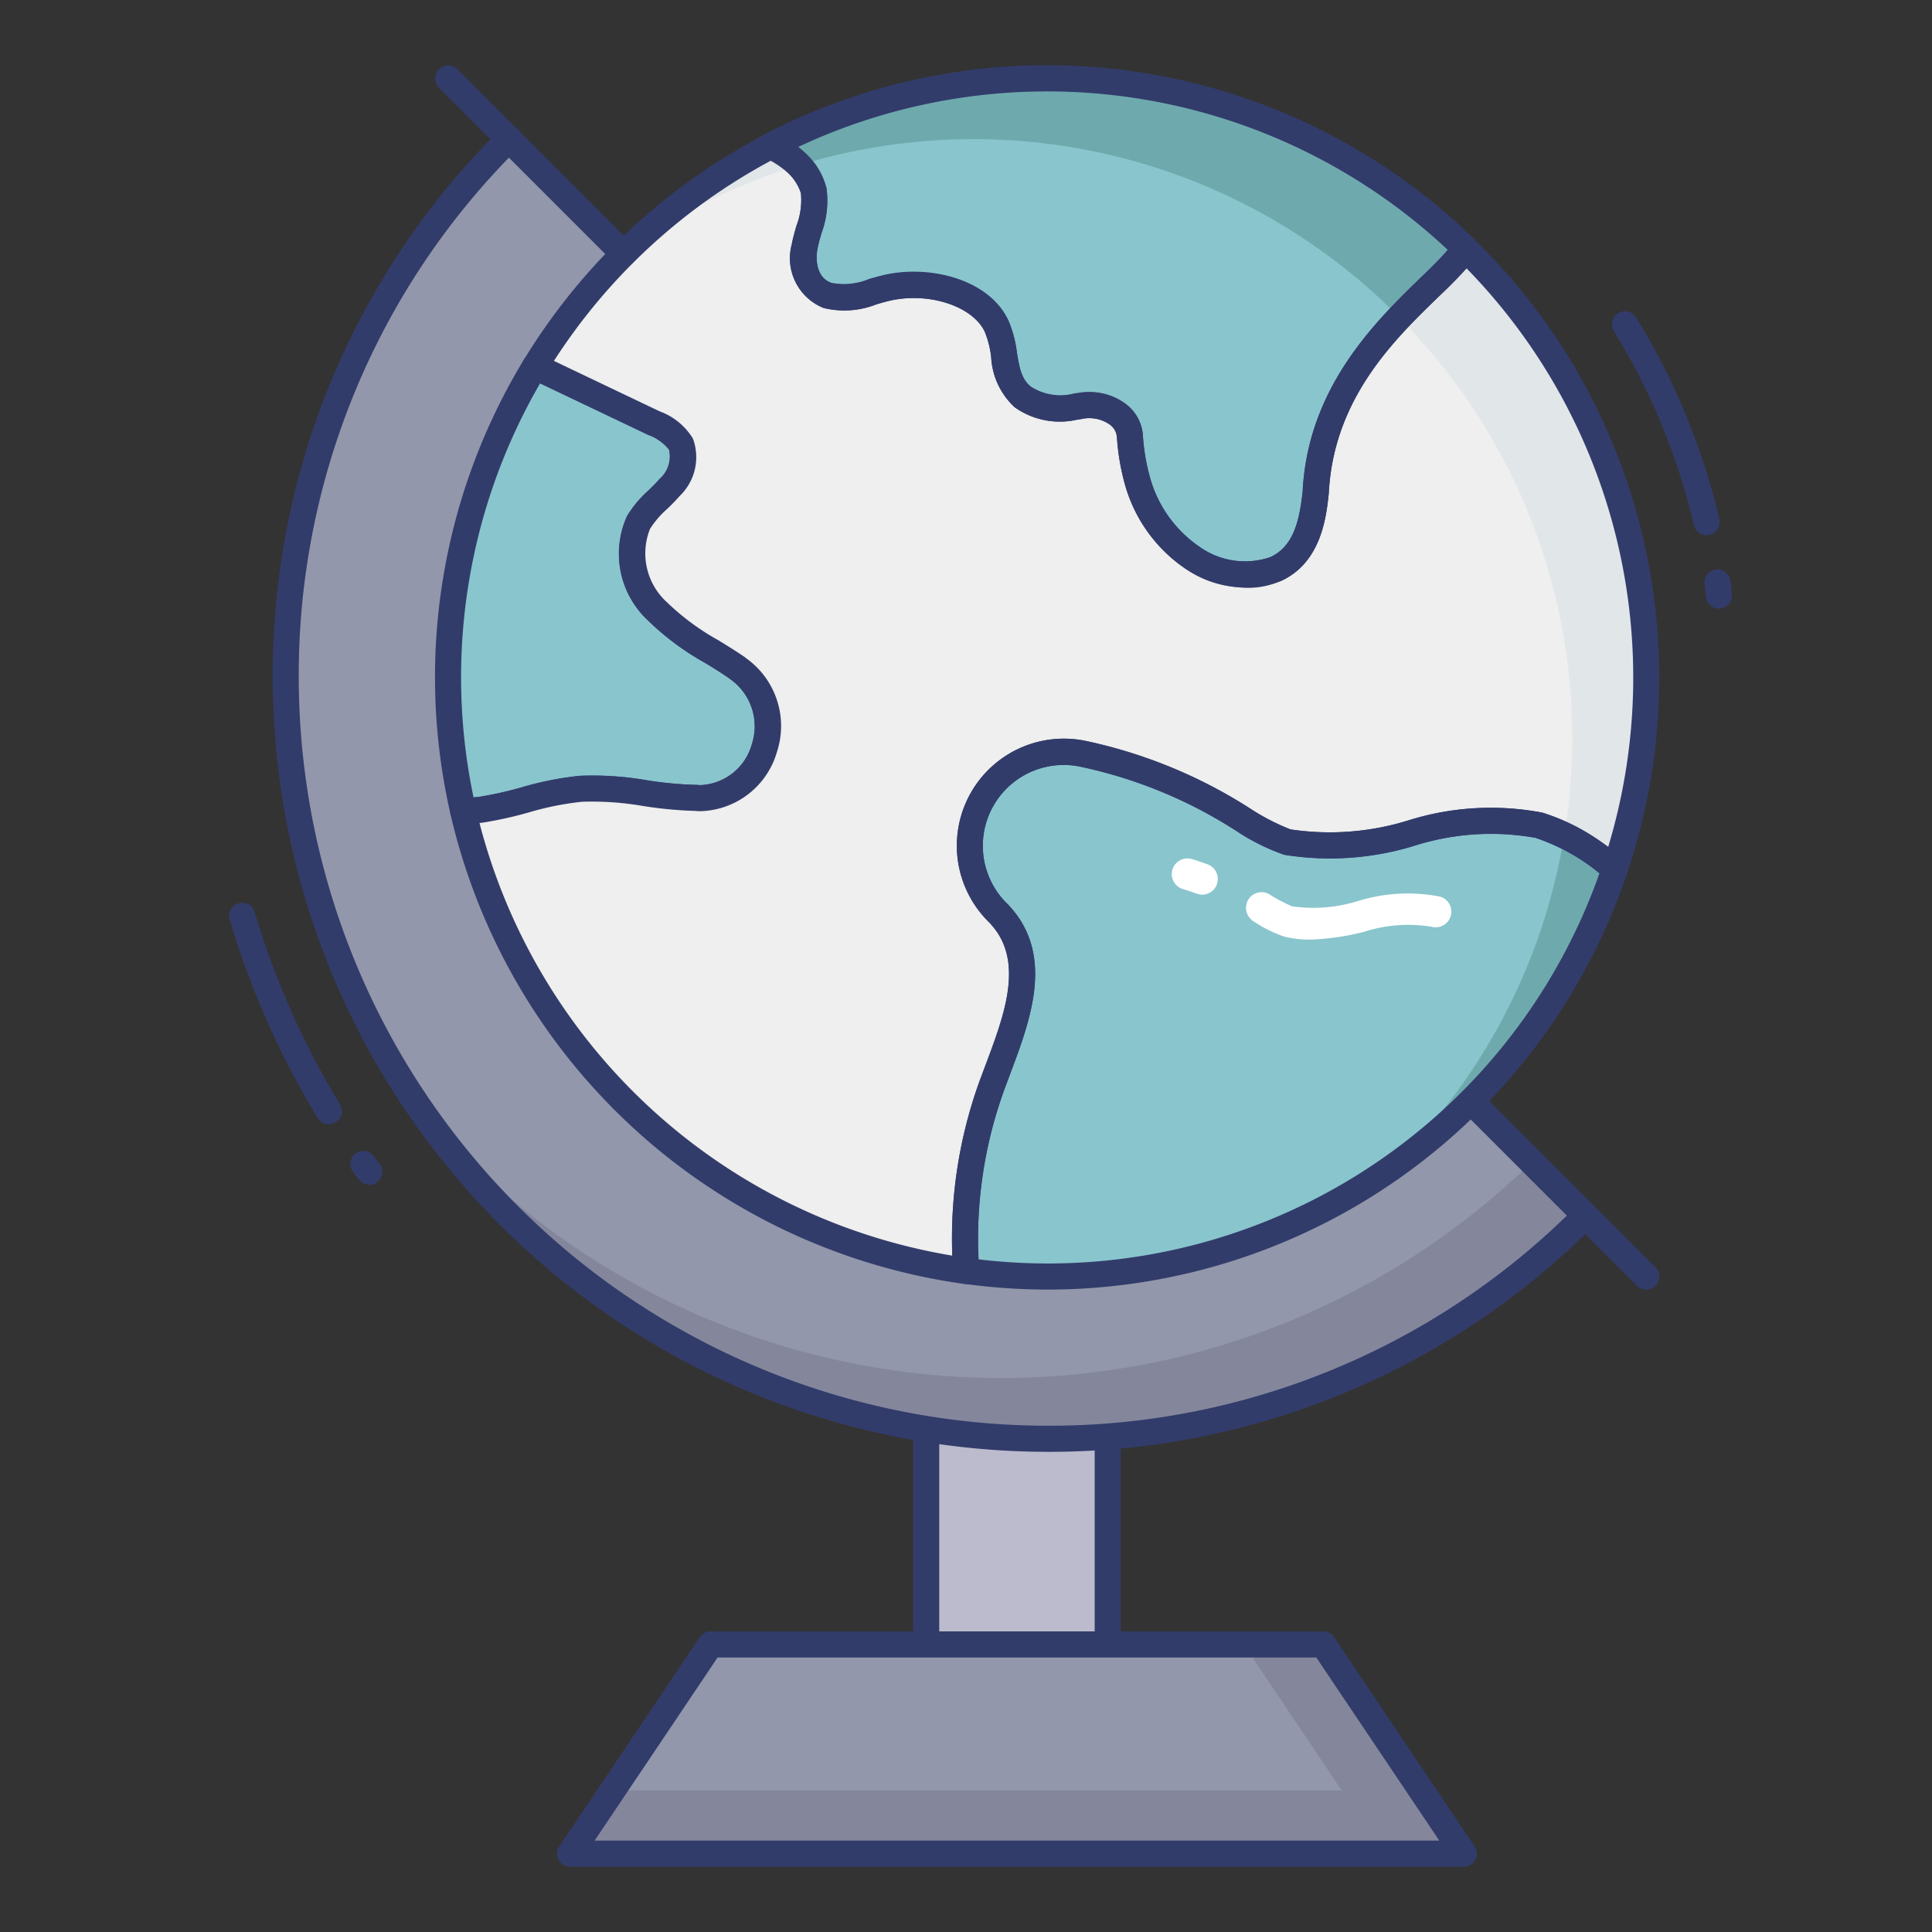 <svg id="color_line" height="512" viewBox="0 0 74 74" width="512" xmlns="http://www.w3.org/2000/svg" data-name="color line"><rect x="0" y="0" width="74" height="74" fill="#333333" stroke="none"/><path d="m42.429 55.014v7.977h-6.954v-8.243" fill="#bbbbcd"/><path d="m42.429 63.491h-6.954a.5.5 0 0 1 -.5-.5v-8.242a.5.5 0 0 1 1 0v7.743h5.954v-7.478a.5.5 0 0 1 1 0v7.978a.5.5 0 0 1 -.5.499z" fill="#323c6b"/><path d="m19.492 5.331a29.155 29.155 0 1 0 41.232 41.232z" fill="#9297ab"/><path d="m60.72 46.56a29.138 29.138 0 0 1 -44.78-4.3 29.115 29.115 0 0 0 42.73 2.25z" fill="#84879c"/><path d="m31.168 7.308a5.71 5.71 0 0 1 -.349 2.142 1.556 1.556 0 0 0 .882 1.871 4.025 4.025 0 0 0 2.191-.271c1.629-.407 3.674.145 4.285 1.454.417.892.165 2.036 1 2.7a2.578 2.578 0 0 0 2.084.359h.029a1.532 1.532 0 0 1 1.987 1.125 8.414 8.414 0 0 0 .262 1.619 5.257 5.257 0 0 0 2.143 3.054 3.487 3.487 0 0 0 3.18.427c1.173-.543 1.415-1.823 1.532-2.928.263-5.081 4.478-7.578 5.74-9.336a22.931 22.931 0 0 0 -26.609-3.936 2.824 2.824 0 0 1 1.643 1.72z" fill="#89c5cd"/><path d="m22.258 30.21c1.478-.1 2.956.351 4.443.351a.071.071 0 0 1 .047.009 2.743 2.743 0 0 0 1.507-4.97c0-.009-.019-.009-.019-.019a17.9 17.9 0 0 1 -3.051-2.16 3 3 0 0 1 -.73-3.4 8.922 8.922 0 0 1 1.195-1.351 1.591 1.591 0 0 0 .436-1.658 2.068 2.068 0 0 0 -1.033-.805q-2.27-1.078-4.559-2.176a22.938 22.938 0 0 0 -2.754 17.032 5.333 5.333 0 0 0 .661-.047c1.299-.181 2.54-.716 3.857-.806z" fill="#89c5cd"/><path d="m17.74 31.563a.5.5 0 0 1 -.487-.389 23.443 23.443 0 0 1 2.813-17.4.5.5 0 0 1 .643-.191l.354.169q2.108 1.008 4.205 2.006a2.494 2.494 0 0 1 1.268 1.038 2.061 2.061 0 0 1 -.518 2.215c-.138.162-.3.325-.471.487a3.537 3.537 0 0 0 -.653.762 2.528 2.528 0 0 0 .655 2.815 9.412 9.412 0 0 0 1.97 1.453c.337.208.675.415 1 .639a.477.477 0 0 1 .06.048 3.186 3.186 0 0 1 1.174 3.595 3.134 3.134 0 0 1 -3 2.262 1.01 1.01 0 0 1 -.1-.01 15.627 15.627 0 0 1 -2.017-.188 11.378 11.378 0 0 0 -2.339-.164 11.25 11.25 0 0 0 -2.054.411 14.985 14.985 0 0 1 -1.77.391 5.775 5.775 0 0 1 -.733.051zm2.949-16.883a22.44 22.44 0 0 0 -2.551 15.863c.066-.006.134-.014.2-.022a14.139 14.139 0 0 0 1.645-.367 12.155 12.155 0 0 1 2.236-.441 12.1 12.1 0 0 1 2.547.17 14.211 14.211 0 0 0 1.932.179.532.532 0 0 1 .094.009 2.132 2.132 0 0 0 2-1.558 2.211 2.211 0 0 0 -.829-2.505.485.485 0 0 1 -.053-.042c-.3-.205-.611-.4-.921-.586a10.3 10.3 0 0 1 -2.173-1.617 3.489 3.489 0 0 1 -.8-4 4.3 4.3 0 0 1 .825-.985c.145-.141.29-.281.419-.433a1.147 1.147 0 0 0 .364-1.123 1.784 1.784 0 0 0 -.8-.567c-1.363-.655-2.748-1.313-4.135-1.976z" fill="#323c6b"/><path d="m49.308 32.249c-1.134-.274-4-2.718-7.781-3.372a3.6 3.6 0 0 0 -3.275 6.11 4.029 4.029 0 0 1 .323.391c1.251 1.789.166 4.145-.577 6.178a17.35 17.35 0 0 0 -.992 7.124 22.909 22.909 0 0 0 24.844-15.4 8.339 8.339 0 0 0 -2.9-1.675c-3.131-.862-6.484 1.395-9.642.644z" fill="#89c5cd"/><path d="m56.132 9.529c-1.262 1.758-5.477 4.255-5.74 9.336-.116 1.105-.359 2.385-1.532 2.928a3.487 3.487 0 0 1 -3.18-.427 5.257 5.257 0 0 1 -2.143-3.054 8.414 8.414 0 0 1 -.262-1.619 1.532 1.532 0 0 0 -1.987-1.125h-.028a2.578 2.578 0 0 1 -2.084-.359c-.834-.669-.582-1.813-1-2.7-.611-1.309-2.656-1.861-4.285-1.454a4.025 4.025 0 0 1 -2.191.271 1.556 1.556 0 0 1 -.882-1.871 5.71 5.71 0 0 0 .349-2.142 2.824 2.824 0 0 0 -1.643-1.721 23.049 23.049 0 0 0 -9.031 8.444q2.284 1.093 4.559 2.176a2.068 2.068 0 0 1 1.033.805 1.591 1.591 0 0 1 -.436 1.658 8.922 8.922 0 0 0 -1.194 1.345 3 3 0 0 0 .73 3.4 17.9 17.9 0 0 0 3.051 2.16c0 .01.019.01.019.019a2.743 2.743 0 0 1 -1.506 4.974.071.071 0 0 0 -.047-.009c-1.487 0-2.965-.455-4.443-.351-1.317.095-2.558.625-3.856.805a5.333 5.333 0 0 1 -.661.047 22.958 22.958 0 0 0 19.264 17.614 17.35 17.35 0 0 1 .994-7.124c.743-2.033 1.828-4.389.577-6.178a4.029 4.029 0 0 0 -.323-.391 3.6 3.6 0 0 1 3.275-6.11c3.783.655 6.647 3.1 7.781 3.372 3.157.753 6.51-1.505 9.638-.645a8.339 8.339 0 0 1 2.9 1.675 22.931 22.931 0 0 0 -5.719-23.75z" fill="#eeefee"/><path d="m56.13 9.53c-.51.71-1.51 1.55-2.54 2.63-.09-.1-.19-.2-.29-.3a22.906 22.906 0 0 0 -22.71-5.53 4.419 4.419 0 0 0 -1.07-.74 22.927 22.927 0 0 1 26.61 3.94z" fill="#6eaaad"/><path d="m61.85 33.28a23.035 23.035 0 0 1 -8.63 11.5 22.976 22.976 0 0 0 5.8-9.17 24.073 24.073 0 0 0 .9-3.63 11.253 11.253 0 0 1 1.93 1.3z" fill="#6eaaad"/><path d="m30.59 6.33a22.94 22.94 0 0 0 -3.9 1.59 22.467 22.467 0 0 0 -2.53 1.54 23.111 23.111 0 0 1 5.36-3.87 4.419 4.419 0 0 1 1.07.74z" fill="#e1e6e9"/><path d="m63.05 25.95a22.8 22.8 0 0 1 -1.2 7.33 11.253 11.253 0 0 0 -1.93-1.3 22.53 22.53 0 0 0 .3-3.7 22.827 22.827 0 0 0 -6.63-16.12c1.03-1.08 2.03-1.92 2.54-2.63a22.87 22.87 0 0 1 6.92 16.42z" fill="#e1e6e9"/><path d="m63.055 49.394a.5.5 0 0 1 -.354-.146l-6.718-6.718a.5.5 0 0 1 .707-.707l6.718 6.717a.5.5 0 0 1 -.354.854z" fill="#323c6b"/><path d="m23.878 10.217a.5.5 0 0 1 -.354-.146l-6.716-6.717a.5.5 0 0 1 .707-.707l6.717 6.717a.5.5 0 0 1 -.354.854z" fill="#323c6b"/><path d="m50.684 62.986h-23.465l-5.382 8.014h34.229z" fill="#9297ab"/><path d="m56.07 71h-34.23l1.63-2.42h27.92l-3.75-5.59h3.04z" fill="#84879c"/><g fill="#323c6b"><path d="m47.779 22.515a4.517 4.517 0 0 1 -2.372-.731 5.774 5.774 0 0 1 -2.352-3.341 8.869 8.869 0 0 1 -.278-1.715.659.659 0 0 0 -.283-.476 1.381 1.381 0 0 0 -1.1-.2.5.5 0 0 1 -.107.012 2.984 2.984 0 0 1 -2.426-.468 2.814 2.814 0 0 1 -.9-1.93 3.71 3.71 0 0 0 -.241-.953c-.469-1.006-2.2-1.557-3.711-1.181-.146.036-.291.078-.438.12a3.329 3.329 0 0 1 -2.037.139 2.054 2.054 0 0 1 -1.21-2.436c.045-.236.111-.472.179-.707a2.758 2.758 0 0 0 .173-1.241c-.107-.493-.573-.957-1.385-1.378a.5.5 0 0 1 0-.887 23.433 23.433 0 0 1 27.19 4.028.5.5 0 0 1 .057.649 13.042 13.042 0 0 1 -1.444 1.548c-1.7 1.647-4.016 3.9-4.2 7.522-.091.875-.276 2.641-1.82 3.355a3.093 3.093 0 0 1 -1.295.271zm-6.041-7.5a2.3 2.3 0 0 1 1.354.435 1.645 1.645 0 0 1 .683 1.207 7.731 7.731 0 0 0 .245 1.523 4.747 4.747 0 0 0 1.935 2.768 3 3 0 0 0 2.7.39c.851-.394 1.111-1.294 1.241-2.525.205-3.984 2.791-6.5 4.5-8.162.409-.4.777-.756 1.059-1.077a22.433 22.433 0 0 0 -24.9-3.937 2.662 2.662 0 0 1 1.102 1.563 3.571 3.571 0 0 1 -.191 1.718c-.059.205-.118.411-.157.617-.074.392-.042 1.107.55 1.3a2.525 2.525 0 0 0 1.439-.154c.16-.046.318-.091.475-.129 1.742-.437 4.1.1 4.856 1.729a4.508 4.508 0 0 1 .321 1.213c.1.631.187 1.032.537 1.313a2.085 2.085 0 0 0 1.666.26.509.509 0 0 1 .105-.011 2.158 2.158 0 0 1 .48-.041z"/><path d="m40.107 49.394a23.673 23.673 0 0 1 -3.168-.219.5.5 0 0 1 -.432-.463 17.746 17.746 0 0 1 1.021-7.329l.219-.585c.688-1.833 1.4-3.729.418-5.133a3.151 3.151 0 0 0 -.279-.337 4.1 4.1 0 0 1 3.726-6.943 18.943 18.943 0 0 1 6.269 2.583 8.5 8.5 0 0 0 1.545.8 10.126 10.126 0 0 0 4.523-.346 10.54 10.54 0 0 1 5.131-.294 8.817 8.817 0 0 1 3.083 1.766.5.5 0 0 1 .162.55 23.428 23.428 0 0 1 -22.218 15.95zm-2.624-1.158a22.4 22.4 0 0 0 23.779-14.785 7.307 7.307 0 0 0 -2.449-1.365 9.671 9.671 0 0 0 -4.646.307 11 11 0 0 1 -4.974.343 8.159 8.159 0 0 1 -1.815-.9 17.816 17.816 0 0 0 -5.934-2.462 3.1 3.1 0 0 0 -2.831 5.27 4.457 4.457 0 0 1 .371.449c1.287 1.839.444 4.083-.3 6.062l-.215.578a16.67 16.67 0 0 0 -.986 6.502z"/><path d="m37.007 49.179a.52.52 0 0 1 -.067 0 23.515 23.515 0 0 1 -19.687-18 .5.5 0 0 1 .1-.423c.218-.272.624-.186.991-.231a14.139 14.139 0 0 0 1.645-.367 12.155 12.155 0 0 1 2.236-.441 12.088 12.088 0 0 1 2.548.17 14.211 14.211 0 0 0 1.932.179.532.532 0 0 1 .094.009 2.132 2.132 0 0 0 2-1.558 2.211 2.211 0 0 0 -.829-2.505.485.485 0 0 1 -.053-.042c-.3-.205-.611-.4-.921-.586a10.3 10.3 0 0 1 -2.173-1.617 3.489 3.489 0 0 1 -.8-4 4.3 4.3 0 0 1 .825-.985c.145-.141.29-.281.419-.433a1.147 1.147 0 0 0 .364-1.123 1.784 1.784 0 0 0 -.8-.567c-1.392-.661-2.8-1.333-4.2-2l-.354-.169a.5.5 0 0 1 -.211-.711 23.525 23.525 0 0 1 9.227-8.626.5.5 0 0 1 .462 0 3.215 3.215 0 0 1 1.9 2.06 3.572 3.572 0 0 1 -.19 1.723c-.059.205-.118.411-.157.617-.074.392-.042 1.107.55 1.3a2.525 2.525 0 0 0 1.439-.154c.16-.046.318-.091.475-.129 1.742-.437 4.1.1 4.856 1.729a4.508 4.508 0 0 1 .321 1.213c.1.631.187 1.032.537 1.313a2.085 2.085 0 0 0 1.666.26.509.509 0 0 1 .105-.011 2.31 2.31 0 0 1 1.833.382 1.645 1.645 0 0 1 .683 1.207 7.731 7.731 0 0 0 .245 1.523 4.747 4.747 0 0 0 1.935 2.768 3 3 0 0 0 2.7.39c.851-.394 1.111-1.294 1.241-2.525.205-3.984 2.791-6.5 4.5-8.162a12.281 12.281 0 0 0 1.329-1.414.5.5 0 0 1 .756-.066 23.428 23.428 0 0 1 5.843 24.268.5.5 0 0 1 -.785.231 7.977 7.977 0 0 0 -2.727-1.583 9.671 9.671 0 0 0 -4.646.307 11 11 0 0 1 -4.974.343 8.154 8.154 0 0 1 -1.816-.9 17.826 17.826 0 0 0 -5.934-2.461 3.1 3.1 0 0 0 -2.831 5.27 4.4 4.4 0 0 1 .371.448c1.287 1.839.444 4.083-.3 6.062l-.215.578a16.739 16.739 0 0 0 -.962 6.919.5.5 0 0 1 -.5.533zm-18.641-17.656a22.52 22.52 0 0 0 18.112 16.571 17.629 17.629 0 0 1 1.051-6.712l.219-.585c.688-1.833 1.4-3.729.418-5.133a3.151 3.151 0 0 0 -.279-.337 4.1 4.1 0 0 1 3.726-6.943 18.943 18.943 0 0 1 6.269 2.583 8.474 8.474 0 0 0 1.546.8 10.137 10.137 0 0 0 4.522-.347 10.54 10.54 0 0 1 5.131-.294 7.684 7.684 0 0 1 2.513 1.324 22.426 22.426 0 0 0 -5.421-22.171c-.3.339-.671.7-1.077 1.094-1.7 1.647-4.016 3.9-4.2 7.522-.091.875-.276 2.641-1.82 3.355a3.988 3.988 0 0 1 -3.663-.462 5.774 5.774 0 0 1 -2.352-3.341 8.869 8.869 0 0 1 -.278-1.715.659.659 0 0 0 -.283-.476 1.384 1.384 0 0 0 -1.1-.2.5.5 0 0 1 -.107.012 2.984 2.984 0 0 1 -2.426-.468 2.814 2.814 0 0 1 -.9-1.93 3.71 3.71 0 0 0 -.241-.953c-.469-1.006-2.2-1.557-3.711-1.181-.146.036-.291.078-.438.12a3.329 3.329 0 0 1 -2.037.139 2.054 2.054 0 0 1 -1.21-2.436c.045-.236.111-.472.179-.707a2.753 2.753 0 0 0 .172-1.243 2.139 2.139 0 0 0 -1.157-1.253 22.534 22.534 0 0 0 -8.307 7.667q2.032.971 4.054 1.934a2.494 2.494 0 0 1 1.268 1.038 2.061 2.061 0 0 1 -.518 2.215c-.138.162-.3.325-.471.487a3.537 3.537 0 0 0 -.653.762 2.528 2.528 0 0 0 .655 2.815 9.412 9.412 0 0 0 1.97 1.453c.337.208.675.415 1 .639a.477.477 0 0 1 .06.048 3.186 3.186 0 0 1 1.174 3.595 3.134 3.134 0 0 1 -3 2.262 1.01 1.01 0 0 1 -.1-.01 15.627 15.627 0 0 1 -2.017-.188 11.485 11.485 0 0 0 -2.34-.164 11.257 11.257 0 0 0 -2.053.411 14.985 14.985 0 0 1 -1.77.391z"/><path d="m40.107 55.608a29.7 29.7 0 0 1 -29.662-29.661 29.4 29.4 0 0 1 8.693-20.97.5.5 0 1 1 .705.708 28.406 28.406 0 0 0 -8.4 20.262 28.694 28.694 0 0 0 28.664 28.661 28.4 28.4 0 0 0 20.262-8.4.5.5 0 0 1 .709.706 29.4 29.4 0 0 1 -20.971 8.694z"/><path d="m56.066 71.5h-34.229a.5.5 0 0 1 -.415-.779l5.378-8.013a.5.5 0 0 1 .415-.221h23.47a.5.5 0 0 1 .415.221l5.382 8.014a.5.5 0 0 1 -.415.779zm-33.291-1h32.353l-4.71-7.014h-22.933z"/><path d="m65.367 20.5a.5.5 0 0 1 -.487-.386 25.1 25.1 0 0 0 -3.054-7.414.5.5 0 1 1 .852-.522 26.079 26.079 0 0 1 3.177 7.71.5.5 0 0 1 -.373.6.52.52 0 0 1 -.115.012z"/><path d="m65.843 23.313a.5.5 0 0 1 -.5-.438l-.024-.231c-.009-.087-.017-.174-.029-.26a.5.5 0 1 1 .99-.141c.015.1.024.2.034.3l.021.2a.5.5 0 0 1 -.435.558.457.457 0 0 1 -.057.012z"/><path d="m14.144 45.375a.5.5 0 0 1 -.4-.2l-.1-.127c-.05-.063-.1-.126-.145-.192a.5.5 0 0 1 .816-.577l.231.306a.5.5 0 0 1 -.4.8z"/><path d="m12.595 43.063a.5.5 0 0 1 -.428-.241 32.651 32.651 0 0 1 -3.371-7.6.5.5 0 0 1 .959-.285 31.592 31.592 0 0 0 3.267 7.363.5.5 0 0 1 -.428.759z"/></g><path d="m46.042 34.266a.6.6 0 0 1 -.2-.035c-.172-.062-.345-.123-.525-.174a.6.6 0 0 1 .33-1.154c.206.059.4.128.6.2a.6.6 0 0 1 -.2 1.165z" fill="#fff"/><path d="m50.175 35.99a4.134 4.134 0 0 1 -.964-.109 5.059 5.059 0 0 1 -1.18-.581.61.61 0 0 1 -.227-.826.591.591 0 0 1 .81-.223 6.038 6.038 0 0 0 .876.463 5.766 5.766 0 0 0 2.517-.2 6.452 6.452 0 0 1 3.15-.172.6.6 0 0 1 -.314 1.158 5.462 5.462 0 0 0 -2.574.185 9.633 9.633 0 0 1 -2.094.305z" fill="#fff"/></svg>